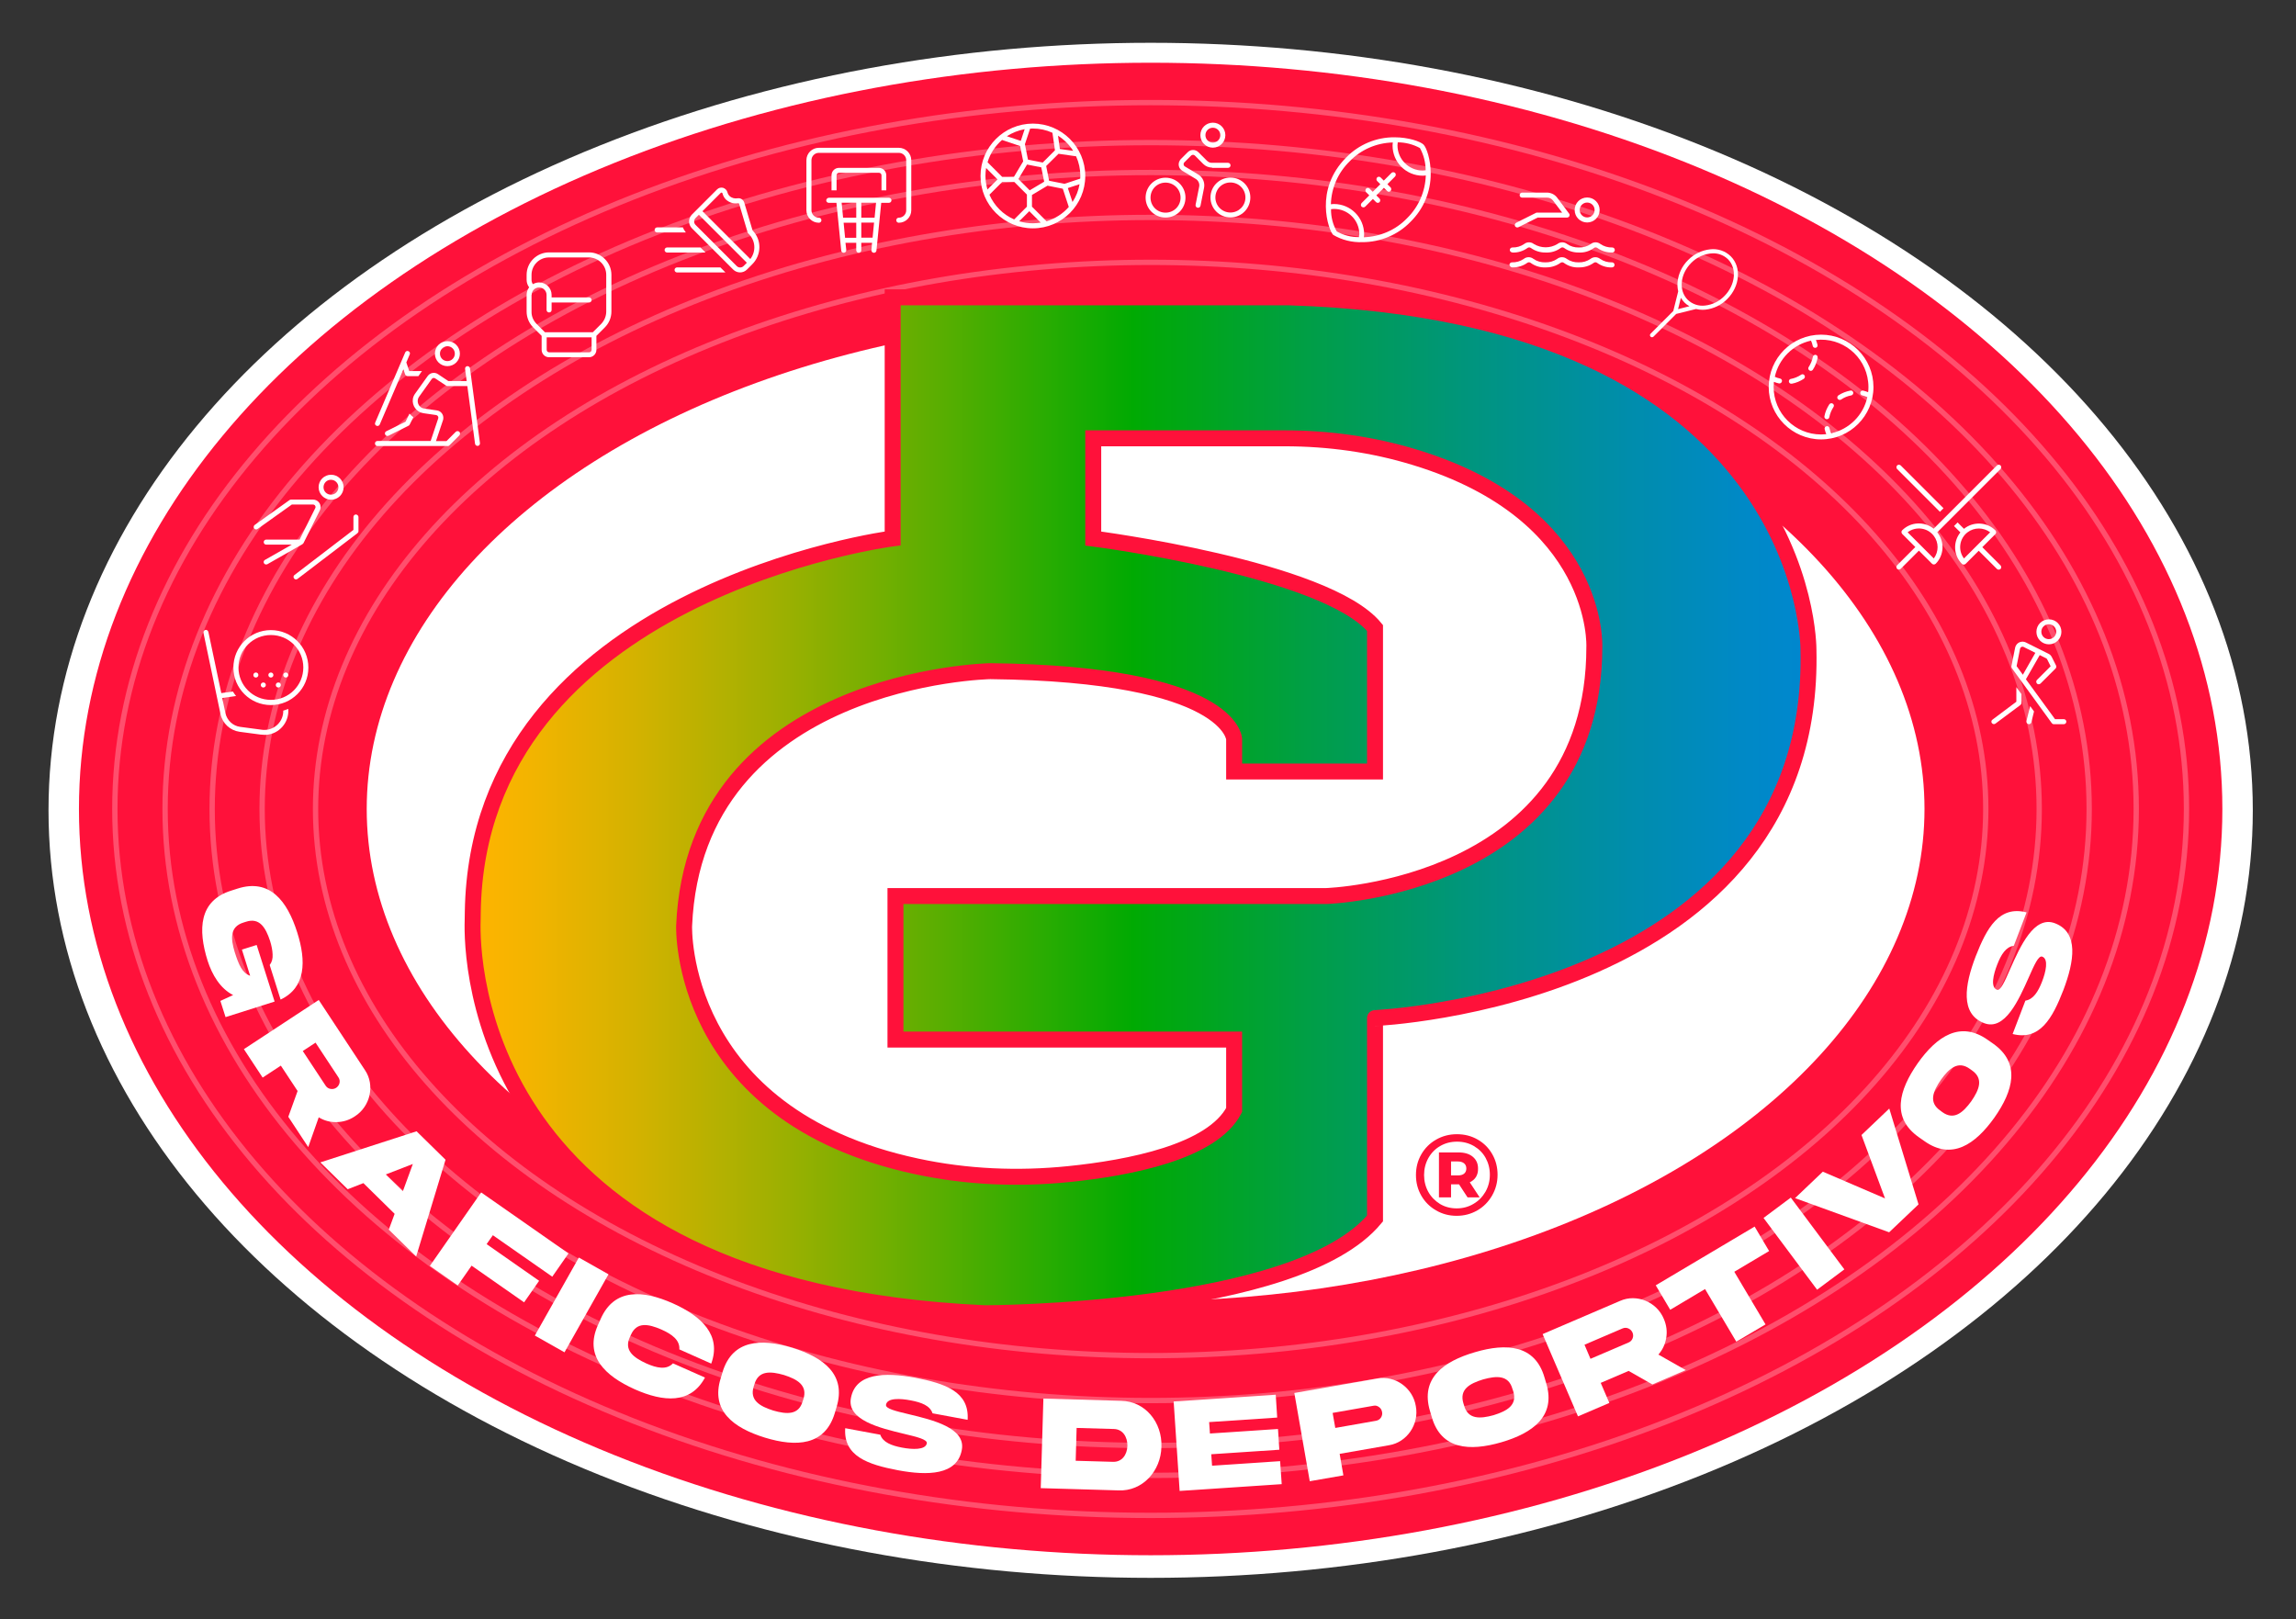 <?xml version="1.0" encoding="utf-8"?>
<!-- Generator: Adobe Illustrator 23.0.6, SVG Export Plug-In . SVG Version: 6.00 Build 0)  -->
<svg version="1.1" id="Layer_1" xmlns="http://www.w3.org/2000/svg" xmlns:xlink="http://www.w3.org/1999/xlink" x="0px" y="0px"
	 viewBox="0 0 1727.4 1218.4" style="enable-background:new 0 0 1727.4 1218.4;" xml:space="preserve">
<rect x="0" y="0" width="1727.4" height="1218.4" fill="#333333" stroke="none"/>
<style type="text/css">
	.st0{fill:#FFFFFF;}
	.st1{fill:#FF113A;}
	.st2{opacity:0.26;fill:none;stroke:#FFFFFF;stroke-width:4;stroke-miterlimit:10;}
	.st3{fill:url(#SVGID_1_);stroke:#FF113A;stroke-width:12;stroke-miterlimit:10;}
</style>
<g>
	<ellipse class="st0" cx="865.7" cy="609.7" rx="829.2" ry="577.5"/>
	<ellipse class="st1" cx="865.7" cy="608.7" rx="806.3" ry="561.5"/>
	<ellipse class="st1" cx="865.7" cy="608.7" rx="582.2" ry="370.2"/>
	<g>
		<ellipse class="st2" cx="865.7" cy="608.7" rx="668.5" ry="445.1"/>
		<ellipse class="st2" cx="865.7" cy="608.7" rx="706.1" ry="478.9"/>
		<ellipse class="st2" cx="865.7" cy="608.7" rx="741.5" ry="501.4"/>
		<ellipse class="st2" cx="865.7" cy="608.7" rx="779.3" ry="531.5"/>
		<ellipse class="st2" cx="865.7" cy="608.7" rx="628.3" ry="411.3"/>
	</g>
	<g>
		<g>
			<path class="st0" d="M193.1,711l13.5,42.6l-36.9,11.7l-3.9-12.2l9.6-4.4c-9.7-4.9-15.8-15.2-19.2-25.8
				c-7.4-23.6-6.5-45.2,17.8-52.8l4.7-1.5c24.3-7.8,37.4,9.3,44.9,32.9c6.9,21.7,6.5,41.6-12.5,50.6l-8.2-26c1.7-2.2,2.4-4.9,2.2-8
				c-0.1-3.1-0.8-6.5-1.9-10.1c-3.3-10-7.9-17.9-18.3-14.4l-1.6,0.5c-10.6,3.2-9.7,12.3-6.7,22.3c3.1,9.7,5.6,15.6,11.6,17.8
				l-6.2-19.7L193.1,711z"/>
			<path class="st0" d="M274.6,805.2c7.6,11.2,4.1,27.3-7.7,34.8c-4.2,2.8-8.8,4.2-13.7,4.3c-4.8,0.1-9.3-1.1-13.4-3.6l-7.9,22.4
				l-15-22.8l7-19.4l-12.6-19.1l-13.7,9l-14.1-21.4l56.3-37L274.6,805.2z M237.4,784.5l-9.6,6.3l17.2,26.1c0.9,1.3,2,2.1,3.6,2.4
				c1.6,0.3,3,0,4.3-0.8c2.7-1.8,3.5-5.3,1.7-7.9L237.4,784.5z"/>
			<path class="st0" d="M313.4,851.2l21.8,21.4l-22.1,72.8l-20.6-20.2l4.4-11.9l-23.5-23.1l-11.8,4.6L241,874.6L313.4,851.2z
				 M290.2,883.7l12.9,12.6l7.5-20.5L290.2,883.7z"/>
			<path class="st0" d="M362,897.2l65.7,45.9l-12.2,17.5l-44.7-31.2l-4.7,6.7l39.5,27.6l-11.3,16.2l-39.5-27.6l-10.4,14.9l-21-14.7
				L362,897.2z"/>
			<path class="st0" d="M457.8,958.8l-33.1,58.7l-22.3-12.6l33.1-58.7L457.8,958.8z"/>
			<path class="st0" d="M530.4,1036.5c-10.8,20.1-31.3,18.4-52.9,8.8c-22.5-10.1-38.1-25.1-27.6-48.4l2-4.5
				c10.3-23.3,31.9-21.7,54.4-11.7c21.6,9.7,36.6,23.9,28.8,45.3l-24-10.7c0.5-7-5.5-11.4-13.6-15c-9.6-4.1-18.5-6-22.9,4.2
				l-0.7,1.5c-4.6,10,2.7,15.4,12.2,19.8c8,3.6,15.4,5.1,20.2,0L530.4,1036.5z"/>
			<path class="st0" d="M629.4,1058.7l-1.4,4.7c-7.4,24.4-28.9,25.5-52.5,18.3c-23.7-7.3-40.9-20.3-33.3-44.6l1.4-4.7
				c7.4-24.4,28.9-25.5,52.6-18.3C619.8,1021.4,636.8,1034.4,629.4,1058.7z M604.4,1052.8c3.4-10.5-4.6-15-14.5-18.2
				c-10.1-2.9-19.2-3.6-22.3,6.9l-0.5,1.6c-3.4,10.5,4.6,15,14.6,18.2c10.1,2.9,19.2,3.6,22.2-7L604.4,1052.8z"/>
			<path class="st0" d="M683.8,1064.1c17.9,4.3,43,10.3,39.8,26.9c-3.5,18.9-25.5,19.5-48.2,15.2c-22.6-4.3-40.9-10.6-39.5-31.6
				l26.4,4.9c1.9,5.7,8.4,8.2,16.3,9.7c7.8,1.5,17.7,1.9,18.7-3.2c0.5-2.9-7.2-4.8-17.3-7.2c-17.9-4.3-43-10.3-39.8-26.9
				c3.5-18.9,25.5-19.5,48.3-15.3c22.6,4.4,40.9,10.5,39.5,31.7l-26.4-4.9c-1.9-5.8-8.4-8.2-16.3-9.7c-7.8-1.5-17.7-2.1-18.7,3.2
				C666,1059.9,673.8,1061.7,683.8,1064.1z"/>
			<path class="st0" d="M843.5,1054c18.1,0.3,31,16.2,30.3,34.6c-0.4,18.3-14.3,33.6-32.3,32.8l-58.5-1.7l2-67.4L843.5,1054z
				 M838.1,1075.2l-28.1-0.8l-0.7,24.7l28.1,0.8c6.7,0.2,10.6-5.3,10.8-12C848.3,1081.1,844.7,1075.4,838.1,1075.2z"/>
			<path class="st0" d="M883,1054.5l76.8-5.1l1.1,17.2l-51.2,3.4l0.6,8.6l51.2-3.4l1,15.6l-51.2,3.4l0.6,8.6l51.2-3.4l1.2,17.3
				l-76.8,5.1L883,1054.5z"/>
			<path class="st0" d="M1036.3,1037.2c13.3-2.5,26.7,7.1,28.9,20.8c2.6,13.7-6.7,27.2-20.1,29.4l-37.2,6.5l2.8,16.2l-25.3,4.4
				l-11.6-66.4L1036.3,1037.2z M1035.3,1069c1.5-0.3,2.7-1,3.6-2.3c0.9-1.3,1.2-2.8,0.9-4.3c-0.3-1.6-1-2.8-2.3-3.7
				c-1.3-1-2.7-1.3-4.1-1l-30.8,5.4l2,11.3L1035.3,1069z"/>
			<path class="st0" d="M1162,1036.4l1.4,4.7c7.2,24.4-10.2,37.2-33.9,44.1c-23.8,6.9-45.3,5.5-52.3-19l-1.4-4.7
				c-7.2-24.5,10.2-37.2,33.9-44.1C1133.5,1010.4,1154.9,1011.9,1162,1036.4z M1137.9,1045.1c-2.9-10.6-12-10-22.1-7.2
				c-10.1,3.1-18,7.5-14.8,18l0.5,1.6c2.9,10.6,12.1,10.1,22.2,7.3c10-3.1,18-7.5,14.8-18L1137.9,1045.1z"/>
			<path class="st0" d="M1218.9,978.8c12.4-5.5,27.6,0.7,32.9,13.6c2,4.7,2.6,9.4,1.8,14.2c-0.8,4.8-2.7,9-5.9,12.6l20.6,11.7
				l-25.1,10.8l-17.9-10.2l-21,9l6.5,15.1l-23.6,10.1l-26.6-61.9L1218.9,978.8z M1192.1,1011.8l4.5,10.6l28.7-12.3
				c1.4-0.6,2.4-1.6,3-3.1c0.6-1.5,0.5-3-0.1-4.4c-1.3-2.9-4.6-4.3-7.4-3.1L1192.1,1011.8z"/>
			<path class="st0" d="M1306.3,1009.5l-23.5-39.6l-26.2,15.6l-10.9-18.4l74.4-44.2l10.9,18.4l-26.2,15.6l23.5,39.6L1306.3,1009.5z"
				/>
			<path class="st0" d="M1347.3,901.1l40.3,54l-20.5,15.3l-40.3-54L1347.3,901.1z"/>
			<path class="st0" d="M1418.2,901.7l-17.7-47.7l20.9-19.9l22,72.1l-22.1,21l-70.8-25.7l20.9-19.9L1418.2,901.7z"/>
			<path class="st0" d="M1495.6,782.5l4,2.8c20.8,14.7,15.1,35.4,0.9,55.6c-14.4,20.2-32.1,32.4-52.8,17.6l-4-2.8
				c-20.9-14.7-15.1-35.4-0.9-55.7C1457.1,779.8,1474.8,767.7,1495.6,782.5z M1482.1,804.3c-8.9-6.5-15.7-0.4-21.8,8.1
				c-6,8.7-9.5,17.1-0.4,23.3l1.3,1c8.9,6.5,15.7,0.4,21.9-8.1c5.9-8.6,9.5-17,0.4-23.3L1482.1,804.3z"/>
			<path class="st0" d="M1512.4,729c7.5-16.8,17.9-40.4,33.7-34.3c18,6.9,14.5,28.6,6.3,50.2c-8.3,21.5-17.8,38.3-38.2,33.1
				l9.6-25.1c5.9-0.9,9.6-6.7,12.5-14.2c2.9-7.4,5.1-17.1,0.2-18.9c-2.8-1.1-6,6.2-10.2,15.7c-7.5,16.8-17.9,40.4-33.6,34.3
				c-18-6.9-14.6-28.6-6.3-50.2c8.4-21.5,17.7-38.4,38.3-33.1l-9.6,25.1c-6,0.8-9.6,6.7-12.5,14.2c-2.9,7.4-5.2,17-0.2,18.9
				C1505,745.8,1508.3,738.5,1512.4,729z"/>
		</g>
	</g>
	<ellipse class="st0" cx="861.9" cy="608.7" rx="586" ry="370.2"/>
	<linearGradient id="SVGID_1_" gradientUnits="userSpaceOnUse" x1="355.5" y1="605.942" x2="1360.663" y2="605.942">
		<stop  offset="0" style="stop-color:#FFB400"/>
		<stop  offset="4.321380e-02" style="stop-color:#F3B400"/>
		<stop  offset="0.121" style="stop-color:#D4B200"/>
		<stop  offset="0.224" style="stop-color:#A1B001"/>
		<stop  offset="0.349" style="stop-color:#5AAE01"/>
		<stop  offset="0.492" style="stop-color:#02AA02"/>
		<stop  offset="0.494" style="stop-color:#00AA02"/>
		<stop  offset="0.633" style="stop-color:#009E4A"/>
		<stop  offset="0.759" style="stop-color:#009483"/>
		<stop  offset="0.866" style="stop-color:#008DAC"/>
		<stop  offset="0.95" style="stop-color:#0089C6"/>
		<stop  offset="1" style="stop-color:#0087CF"/>
	</linearGradient>
	<path class="st3" d="M1360.6,488.7c0,0,2-252.8-391.4-265H671.6v181.4c0,0-312.2,40.3-315.9,281.1c0,2.2-0.1,4.4-0.1,6.6
		c-0.9,26.9,1.5,277.9,385.4,295.3c0,0,234.4,0,293.5-71.3V766C1034.4,766,1366.7,751.7,1360.6,488.7z M1199.5,486.7
		c0,181.4-201.8,187.5-201.8,187.5H673.7v108h254.8v53c-16.4,31.6-79.1,43.6-124.4,48.2c-38.2,3.9-76.9,2.3-114.5-5.8
		c-179.9-38.5-174.9-181-174.9-181C522.8,509.1,745,505,745,505c181.4,2,183.5,51,183.5,51v24.5h106v-108
		c-36.7-44.8-212-67.3-212-67.3v-75.4h143.8c33.4,0,66.6,4.6,98.5,14.4C1204.2,386.8,1199.5,486.7,1199.5,486.7z"/>
	<path class="st0" d="M269.7,389.1v10.6c0,0.6-0.3,1.1-0.8,1.5l-45.1,34.4c-0.8,0.6-2,0.5-2.6-0.4c-0.6-0.8-0.5-2,0.4-2.6l44.3-33.9
		v-9.7c0-1,0.8-1.9,1.9-1.9C268.9,387.2,269.7,388.1,269.7,389.1z M239.7,366.6c0-5.2,4.2-9.4,9.4-9.4c5.2,0,9.4,4.2,9.4,9.4
		c0,5.2-4.2,9.4-9.4,9.4C243.9,376,239.7,371.7,239.7,366.6z M243.4,366.6c0,3.1,2.5,5.6,5.6,5.6c3.1,0,5.6-2.5,5.6-5.6
		s-2.5-5.6-5.6-5.6C245.9,360.9,243.4,363.5,243.4,366.6z M198.6,423.8c0.5,0.9,1.7,1.2,2.6,0.7c0,0,0,0,0,0l26.3-15
		c0,0,0.1-0.1,0.1-0.1c0.2-0.2,0.4-0.4,0.6-0.6c0,0,0.1,0,0.1-0.1l12.3-24.6c1.4-2.8,0.3-6.2-2.5-7.6c-0.8-0.4-1.6-0.6-2.5-0.6H219
		c-0.4,0-0.8,0.1-1.1,0.3l-26.3,18.8c-0.8,0.6-1,1.8-0.4,2.6c0.6,0.8,1.8,1,2.6,0.4l25.8-18.4h15.9c1,0,1.9,0.8,1.9,1.9
		c0,0.3-0.1,0.6-0.2,0.8L225.4,406h-25.1c-1,0-1.9,0.8-1.9,1.9c0,1,0.8,1.9,1.9,1.9h19.2l-20.2,11.5
		C198.4,421.8,198.1,422.9,198.6,423.8C198.6,423.8,198.6,423.8,198.6,423.8z"/>
	<path class="st0" d="M336.6,275.5c5.2,0,9.4-4.2,9.4-9.4s-4.2-9.4-9.4-9.4c-5.2,0-9.4,4.2-9.4,9.4S331.4,275.5,336.6,275.5z
		 M336.6,260.5c3.1,0,5.6,2.5,5.6,5.6s-2.5,5.6-5.6,5.6s-5.6-2.5-5.6-5.6S333.5,260.5,336.6,260.5z M284,331.8h40l5.7-17
		c0.3-1-0.2-2-1.2-2.4c-0.1,0-0.2-0.1-0.3-0.1l-9.6-1.4c-5.1-0.7-8.7-5.5-8-10.6c0.2-1.5,0.8-2.9,1.7-4.1l9.5-13.3
		c1.8-2.5,5.2-3.1,7.7-1.4l7.8,5.2h13.8l-1.2-9.1c-0.1-1,0.6-2,1.6-2.1c1-0.1,2,0.6,2.1,1.6l7.5,56.3c0.1,1-0.6,2-1.6,2.1
		c0,0,0,0,0,0c-0.1,0-0.2,0-0.2,0c-0.9,0-1.8-0.7-1.9-1.6l-5.8-43.4h-14.9c-0.4,0-0.7-0.1-1-0.3l-8.3-5.5c-0.8-0.6-2-0.4-2.6,0.5
		l-9.5,13.3c-1.8,2.5-1.2,6.1,1.3,7.9c0.7,0.5,1.6,0.9,2.5,1l9.6,1.4c3.1,0.4,5.2,3.3,4.8,6.3c0,0.4-0.1,0.7-0.2,1l-5.3,15.8h7.9
		l7-7c0.7-0.7,1.9-0.7,2.7,0c0.7,0.7,0.7,1.9,0,2.7l-7.5,7.5c-0.4,0.4-0.8,0.6-1.4,0.5H284c-1,0-1.9-0.8-1.9-1.9
		S282.9,331.8,284,331.8z M282.3,317.9l22.5-52.6c0.4-1,1.4-1.5,2.4-1.1c1,0.4,1.5,1.4,1.1,2.4c0,0.1,0,0.1-0.1,0.2l-2.5,5.9
		l2.2,6.5h9.6c-0.1,0.2-0.3,0.3-0.4,0.5l-2.3,3.3h-8.2c-0.8,0-1.5-0.5-1.8-1.3l-1.3-3.8l-17.8,41.5c-0.3,0.7-1,1.1-1.7,1.1
		c-0.3,0-0.5,0-0.8-0.2C282.3,320,281.8,318.9,282.3,317.9C282.3,317.9,282.3,317.9,282.3,317.9z M289.8,327
		c-0.5-0.9-0.1-2.1,0.8-2.5l14.5-7.2l3-6.1c0.8,1,1.8,1.9,2.9,2.7l-2.8,5.6c-0.2,0.4-0.5,0.7-0.8,0.8l-15,7.5
		C291.4,328.3,290.3,328,289.8,327L289.8,327z"/>
	<path class="st0" d="M396.2,234.4c0,4.5,1.8,8.8,5,12l6.3,6.3v10.5c0,3.1,2.5,5.6,5.6,5.6h30c3.1,0,5.6-2.5,5.6-5.6v-10.5l6.3-6.3
		c3.2-3.2,5-7.5,5-12v-27.6c0-9.3-7.6-16.9-16.9-16.9h-30c-9.3,0-16.9,7.6-16.9,16.9v3.8c0,2,0.7,4,1.9,5.6
		c-1.2,1.6-1.9,3.6-1.9,5.6V234.4z M445.1,263.2c0,1-0.8,1.9-1.9,1.9h-30c-1,0-1.9-0.8-1.9-1.9v-9.4h33.8V263.2z M400,221.9
		c0-3.1,2.5-5.6,5.6-5.6s5.6,2.5,5.6,5.6v11.3c0,1,0.8,1.9,1.9,1.9s1.9-0.8,1.9-1.9v-5.6h28.2c1,0,1.9-0.8,1.9-1.9
		c0-1-0.8-1.9-1.9-1.9H415v-1.9c0-5.2-4.2-9.4-9.4-9.4c-1.6,0-3.2,0.5-4.7,1.3c-0.6-0.9-1-2-1-3.2v-3.8c0-7.3,5.9-13.1,13.1-13.1h30
		c7.3,0,13.1,5.9,13.1,13.1v27.6c0,3.5-1.4,6.8-3.8,9.3l-6.3,6.3h-36l-6.3-6.3c-2.5-2.5-3.9-5.8-3.8-9.3V221.9z"/>
	<path class="st0" d="M685.6,120.6v37.6c0,5.2-4.2,9.4-9.4,9.4c-1,0-1.9-0.8-1.9-1.9c0-1,0.8-1.9,1.9-1.9c3.1,0,5.6-2.5,5.6-5.6
		v-37.6c0-3.1-2.5-5.6-5.6-5.6h-60.1c-3.1,0-5.6,2.5-5.6,5.6v37.6c0,3.1,2.5,5.6,5.6,5.6c1,0,1.9,0.8,1.9,1.9c0,1-0.8,1.9-1.9,1.9
		c-5.2,0-9.4-4.2-9.4-9.4v-37.6c0-5.2,4.2-9.4,9.4-9.4h60.1C681.4,111.2,685.6,115.4,685.6,120.6z M623.7,148.8h45.1
		c1,0,1.9,0.8,1.9,1.9c0,1-0.8,1.9-1.9,1.9h-5.8l-3.6,35.9c-0.1,1-0.9,1.7-1.9,1.7c-0.1,0-0.1,0-0.2,0c-1-0.1-1.8-1-1.7-2.1l0.5-5.4
		h-8.1v5.6c0,1-0.8,1.9-1.9,1.9c-1,0-1.9-0.8-1.9-1.9v-5.6h-8.1l0.6,5.4c0.1,1-0.6,1.9-1.7,2.1c-0.1,0-0.1,0-0.2,0
		c-1,0-1.8-0.7-1.9-1.7l-3.6-35.9h-5.8c-1,0-1.9-0.8-1.9-1.9C621.8,149.6,622.6,148.8,623.7,148.8z M648.1,163.8h9.9l1.1-11.3h-11.1
		V163.8z M648.1,178.8h8.4l1.1-11.3h-9.6V178.8z M644.3,167.6h-9.6l1.1,11.3h8.4V167.6z M633.2,152.5l1.1,11.3h9.9v-11.3H633.2z
		 M666.8,143.2v-11.3c0-3.1-2.5-5.6-5.6-5.6h-30c-3.1,0-5.6,2.5-5.6,5.6v11.3h3.8v-11.3c0-1,0.8-1.9,1.9-1.9h30c1,0,1.9,0.8,1.9,1.9
		v11.3H666.8z"/>
	<path class="st0" d="M777.1,171.8c21.8,0,39.4-17.7,39.4-39.4s-17.7-39.4-39.4-39.4s-39.4,17.7-39.4,39.4
		C737.7,154.1,755.4,171.8,777.1,171.8z M777.1,168c-3.5,0-6.9-0.5-10.3-1.5l7.6-7.6l8.6,8.6C781.1,167.8,779.1,168,777.1,168z
		 M766.2,134.7l6.5-10.9l10.7,2.1l2.2,10.8l-10.9,6.5L766.2,134.7z M787.4,166.5l-11-11v-8.8l11.7-7l11.5,2.3l4.5,13.7
		C799.7,160.8,793.9,164.5,787.4,166.5z M806.9,152l-3.5-10.5l8.8-2.9C811.4,143.3,809.6,147.9,806.9,152L806.9,152z M812.8,132.3
		c0,0.7-0.1,1.4-0.1,2.1l-11.8,3.9l-11.6-2.3l-2.2-11.1l9.3-9.2l13.2,1.9C811.7,122.2,812.8,127.3,812.8,132.3z M807.4,113.5
		l-10-1.4l-1.4-10C800.6,105,804.5,108.9,807.4,113.5z M775,96.8c0.7,0,1.4-0.1,2.1-0.1c5.1,0,10.1,1.1,14.7,3.2l1.9,13.2l-9.2,9.2
		l-11.1-2.2l-2.3-11.6L775,96.8z M770.9,97.2l-2.9,8.8l-10.5-3.5C761.6,99.9,766.1,98.1,770.9,97.2L770.9,97.2z M753.9,105.3
		l13.6,4.6l2.3,11.5l-7,11.7H754l-11-11C744.9,115.6,748.7,109.8,753.9,105.3z M741.4,132.3c0-2,0.2-4,0.5-5.9l8.6,8.6l-7.6,7.6
		C742,139.3,741.4,135.8,741.4,132.3z M754,136.9h9.1l9.5,9.5v9.1l-9.6,9.6c-8.3-3.6-15-10.3-18.6-18.6L754,136.9z"/>
	<path class="st0" d="M876.9,163.7c8.3,0,15-6.7,15-15s-6.7-15-15-15c-8.3,0-15,6.7-15,15S868.6,163.7,876.9,163.7z M876.9,137.4
		c6.2,0,11.3,5,11.3,11.3s-5,11.3-11.3,11.3s-11.3-5-11.3-11.3S870.6,137.4,876.9,137.4z M925.7,133.6c-8.3,0-15,6.7-15,15
		s6.7,15,15,15s15-6.7,15-15S934,133.6,925.7,133.6z M925.7,159.9c-6.2,0-11.3-5-11.3-11.3s5-11.3,11.3-11.3s11.3,5,11.3,11.3
		S931.9,159.9,925.7,159.9z M921.9,101.7c0-5.2-4.2-9.4-9.4-9.4c-5.2,0-9.4,4.2-9.4,9.4c0,5.2,4.2,9.4,9.4,9.4
		C917.7,111.1,921.9,106.9,921.9,101.7z M906.9,101.7c0-3.1,2.5-5.6,5.6-5.6s5.6,2.5,5.6,5.6c0,3.1-2.5,5.6-5.6,5.6
		S906.9,104.8,906.9,101.7z M911.9,126.1c-2.5,0-4.9-1-6.6-2.7l-6.4-6.4c-0.7-0.7-1.9-0.7-2.7,0c0,0,0,0,0,0l-5.2,5.2
		c-0.7,0.7-0.7,1.9,0,2.7c0.1,0.1,0.2,0.2,0.4,0.3l10.1,6.1c3.4,2,5.1,6,4.4,9.9l-2.7,13.6c-0.2,0.9-0.9,1.5-1.8,1.5
		c-0.1,0-0.3,0-0.4,0c-1-0.2-1.7-1.2-1.5-2.2l2.7-13.6c0.5-2.3-0.6-4.7-2.6-5.9l-10.1-6.1c-2.7-1.6-3.5-5.1-1.9-7.7
		c0.2-0.4,0.5-0.8,0.8-1.1l5.2-5.2c2.2-2.2,5.8-2.2,8,0c0,0,0,0,0,0l6.4,6.4c1.1,1.1,2.5,1.7,4,1.6h11.9c1,0,1.9,0.8,1.9,1.9
		c0,1-0.8,1.9-1.9,1.9H911.9z"/>
	<path class="st0" d="M1049.2,103.3c-13.7-0.1-26.9,5.4-36.4,15.2c-24.2,24.2-13.3,54.7-9.8,58.2c6.6,3.9,14.3,5.8,22,5.5
		c13.6,0,26.7-5.5,36.2-15.3c9.8-9.6,15.3-22.7,15.2-36.4c0-10.6-3.2-19.5-5.4-21.7C1068.7,106.5,1059.8,103.3,1049.2,103.3z
		 M1022.4,178.4c-5.9,0.1-11.6-1.4-16.7-4.3c-2.9-5.1-4.4-10.9-4.3-16.7c0.8-0.1,1.5-0.2,2.3-0.2c10.5,0,19,8.5,19,19
		C1022.5,176.9,1022.5,177.6,1022.4,178.4z M1058.5,164.3c-8.5,8.8-20.2,13.8-32.4,14.2c0.1-0.8,0.2-1.5,0.2-2.3
		c0-12.6-10.2-22.7-22.7-22.7c-0.8,0-1.5,0.1-2.3,0.2c0.3-12.2,5.4-23.9,14.2-32.4c8.5-8.8,20.2-13.8,32.4-14.1
		c-0.1,0.8-0.2,1.5-0.2,2.3c0,12.6,10.2,22.7,22.7,22.7c0.8,0,1.5-0.1,2.3-0.2C1072.3,144.1,1067.3,155.7,1058.5,164.3L1058.5,164.3
		z M1070.4,128.3c-10.5,0-19-8.5-19-19c0-0.7,0.1-1.5,0.2-2.2c5.8,0,11.6,1.5,16.7,4.3c2.8,5.1,4.3,10.9,4.3,16.7
		C1071.8,128.2,1071.1,128.3,1070.4,128.3L1070.4,128.3z M1049.6,130.1c0.7,0.7,0.7,1.9,0,2.7c0,0,0,0,0,0l-5.8,5.8l2.4,2.4
		c0.7,0.7,0.7,1.9,0,2.7c-0.4,0.4-0.8,0.6-1.3,0.6c-0.5,0-1-0.2-1.3-0.6l-2.4-2.4l-5.7,5.7l2.4,2.4c0.7,0.7,0.7,1.9,0,2.7
		c-0.7,0.7-1.9,0.7-2.6,0l-2.4-2.4l-5.8,5.8c-0.7,0.7-1.9,0.7-2.7,0c-0.7-0.7-0.7-1.9,0-2.7l5.8-5.8l-2.4-2.4
		c-0.7-0.7-0.7-1.9,0-2.7c0.7-0.7,1.9-0.7,2.6,0l2.4,2.4l5.7-5.7l-2.4-2.4c-0.7-0.7-0.7-1.9,0-2.7c0.7-0.7,1.9-0.7,2.6,0l2.4,2.4
		l5.8-5.8C1047.6,129.4,1048.8,129.4,1049.6,130.1C1049.6,130.1,1049.6,130.1,1049.6,130.1L1049.6,130.1z"/>
	<path class="st0" d="M1135.9,188.1c0-1,0.8-1.9,1.9-1.9c3.2,0.1,6.3-0.8,8.9-2.6c2.1-1.7,5.2-1.7,7.3,0c5.5,3.3,12.3,3.3,17.7,0
		c2.1-1.7,5.2-1.7,7.3,0c2.6,1.8,5.7,2.7,8.9,2.6c3.2,0.1,6.3-0.8,8.9-2.6c2.1-1.7,5.2-1.7,7.3,0c2.6,1.8,5.7,2.7,8.9,2.6
		c1,0,1.9,0.8,1.9,1.9c0,1-0.8,1.9-1.9,1.9c-4,0.1-8-1.1-11.2-3.4c-0.8-0.6-1.9-0.6-2.6,0c-3.3,2.4-7.2,3.6-11.2,3.4
		c-4,0.1-8-1.1-11.2-3.4c-0.8-0.6-1.9-0.6-2.6,0c-3.3,2.4-7.2,3.6-11.2,3.4c-4,0.1-8-1.1-11.2-3.4c-0.8-0.6-1.9-0.6-2.6,0
		c-3.2,2.3-7.2,3.6-11.2,3.4C1136.8,189.9,1135.9,189.1,1135.9,188.1z M1137.8,201.2c4,0.1,8-1.1,11.2-3.4c0.8-0.6,1.9-0.6,2.6,0
		c3.3,2.4,7.2,3.6,11.2,3.4c4,0.1,8-1.1,11.2-3.4c0.8-0.6,1.9-0.6,2.6,0c3.3,2.4,7.2,3.6,11.2,3.4c4,0.1,8-1.1,11.2-3.4
		c0.8-0.6,1.9-0.6,2.6,0c3.2,2.3,7.2,3.6,11.2,3.4c1,0,1.9-0.8,1.9-1.9c0-1-0.8-1.9-1.9-1.9c-3.2,0.1-6.3-0.8-8.9-2.6
		c-2.1-1.7-5.2-1.7-7.3,0c-2.6,1.8-5.7,2.7-8.9,2.6c-3.2,0.1-6.3-0.8-8.9-2.6c-2.1-1.7-5.2-1.7-7.3,0c-2.6,1.8-5.7,2.7-8.9,2.6
		c-3.2,0.1-6.3-0.8-8.9-2.6c-2.1-1.7-5.2-1.7-7.3,0c-2.6,1.8-5.7,2.7-8.9,2.6c-1,0-1.9,0.8-1.9,1.9
		C1135.9,200.4,1136.8,201.2,1137.8,201.2z M1194.1,148.6c5.2,0,9.4,4.2,9.4,9.4c0,5.2-4.2,9.4-9.4,9.4c-5.2,0-9.4-4.2-9.4-9.4
		C1184.7,152.8,1188.9,148.6,1194.1,148.6z M1194.1,152.4c-3.1,0-5.6,2.5-5.6,5.6s2.5,5.6,5.6,5.6s5.6-2.5,5.6-5.6
		S1197.2,152.4,1194.1,152.4z M1155.7,160.1l-15,7.5c-0.9,0.5-1.3,1.6-0.9,2.5c0.5,0.9,1.6,1.3,2.5,0.9c0,0,0,0,0,0l14.6-7.3h22.1
		c1,0,1.9-0.8,1.9-1.9c0-0.4-0.1-0.8-0.4-1.1l-9-12c-1.8-2.4-4.6-3.7-7.5-3.8h-18.8c-1,0-1.9,0.8-1.9,1.9s0.8,1.9,1.9,1.9h18.8
		c1.8,0,3.4,0.8,4.5,2.3l6.8,9h-18.8C1156.3,159.9,1156,160,1155.7,160.1z"/>
	<path class="st0" d="M203.8,474.1c-15.6,0-28.2,12.6-28.2,28.2s12.6,28.2,28.2,28.2s28.2-12.6,28.2-28.2
		C232,486.7,219.4,474.1,203.8,474.1z M203.8,526.6c-13.5,0-24.4-10.9-24.4-24.4s10.9-24.4,24.4-24.4c13.5,0,24.4,10.9,24.4,24.4
		C228.2,515.7,217.3,526.6,203.8,526.6z M194.4,507.9c0,1-0.8,1.9-1.9,1.9s-1.9-0.8-1.9-1.9c0-1,0.8-1.9,1.9-1.9
		S194.4,506.8,194.4,507.9z M205.7,507.9c0,1-0.8,1.9-1.9,1.9c-1,0-1.9-0.8-1.9-1.9c0-1,0.8-1.9,1.9-1.9
		C204.8,506,205.7,506.8,205.7,507.9z M216.9,507.9c0,1-0.8,1.9-1.9,1.9c-1,0-1.9-0.8-1.9-1.9c0-1,0.8-1.9,1.9-1.9
		C216.1,506,216.9,506.8,216.9,507.9z M200,515.4c0,1-0.8,1.9-1.9,1.9c-1,0-1.9-0.8-1.9-1.9c0-1,0.8-1.9,1.9-1.9
		C199.2,513.5,200,514.3,200,515.4z M211.3,515.4c0,1-0.8,1.9-1.9,1.9s-1.9-0.8-1.9-1.9c0-1,0.8-1.9,1.9-1.9
		S211.3,514.3,211.3,515.4z M156.8,475.6l9.7,45.9l8.7-1.2c0.7,1.2,1.6,2.3,2.4,3.4l-10.4,1.5l2.4,11.4c1.2,5.4,5.6,9.6,11.1,10.3
		l15.8,2.1c7.7,1.3,15-3.8,16.4-11.5c0.2-0.9,0.2-1.8,0.2-2.8c1.3-0.4,2.5-0.8,3.7-1.3c0,0.1,0.1,0.3,0.1,0.4
		c0.6,9.9-6.9,18.5-16.8,19.1c-0.4,0-0.8,0-1.1,0c-1,0-2-0.1-3-0.2l-15.8-2.1c-7.1-1-12.8-6.3-14.3-13.3l-12.8-61
		c-0.3-1,0.3-2,1.3-2.3c1-0.3,2,0.3,2.3,1.3C156.8,475.4,156.8,475.5,156.8,475.6z"/>
	<path class="st0" d="M1370.1,251.8c-21.8,0-39.4,17.7-39.4,39.4s17.7,39.4,39.4,39.4s39.4-17.7,39.4-39.4
		C1409.5,269.5,1391.8,251.8,1370.1,251.8z M1405.5,295.1c-1.2-0.5-2.5-0.9-3.7-1.2c-1-0.2-2,0.4-2.2,1.4c-0.2,1,0.4,2,1.4,2.2
		c1.3,0.3,2.6,0.7,3.9,1.3c-3,13.6-13.6,24.2-27.2,27.2c-0.6-1.3-1-2.6-1.3-3.9c-0.2-1-1.2-1.7-2.2-1.4c-1,0.2-1.7,1.2-1.4,2.2
		c0.3,1.3,0.7,2.6,1.2,3.8c-1.3,0.1-2.6,0.2-3.9,0.2c-19.7,0-35.7-16-35.7-35.7c0-1.3,0.1-2.6,0.2-3.9c1.2,0.5,2.5,0.9,3.8,1.2
		c0.1,0,0.2,0,0.4,0c1,0,1.9-0.9,1.9-1.9c0-0.9-0.6-1.6-1.5-1.8c-1.4-0.3-2.7-0.7-3.9-1.3c3-13.6,13.6-24.2,27.2-27.2
		c0.6,1.2,1,2.5,1.3,3.9c0.2,0.9,0.9,1.5,1.8,1.5c0.1,0,0.3,0,0.4,0c1-0.2,1.7-1.2,1.4-2.2c0,0,0,0,0,0c-0.3-1.3-0.7-2.5-1.2-3.7
		c19.5-2.2,37.2,11.9,39.3,31.5C1405.8,289.8,1405.8,292.5,1405.5,295.1L1405.5,295.1z M1378.9,303.7c0.9,0.6,1.1,1.7,0.5,2.6
		c-1.5,2.3-2.6,4.9-3.1,7.6c-0.2,0.9-0.9,1.5-1.8,1.5c-0.1,0-0.2,0-0.4,0c-1-0.2-1.7-1.2-1.5-2.2c0,0,0,0,0,0c0.6-3.2,1.9-6.2,3.7-9
		C1376.9,303.4,1378,303.1,1378.9,303.7C1378.9,303.7,1378.9,303.7,1378.9,303.7L1378.9,303.7z M1394.3,295.3c0.2,1-0.5,2-1.5,2.2
		c-2.7,0.5-5.3,1.5-7.6,3.1c-0.9,0.6-2,0.3-2.6-0.5c0,0,0,0,0,0c-0.6-0.9-0.3-2,0.5-2.6c2.7-1.8,5.8-3,9-3.6
		C1393.1,293.6,1394.1,294.3,1394.3,295.3C1394.3,295.3,1394.3,295.3,1394.3,295.3L1394.3,295.3z M1367.5,269.2
		c-0.6,3.2-1.8,6.3-3.6,9c-0.6,0.9-1.7,1.1-2.6,0.5s-1.1-1.7-0.5-2.6c1.5-2.3,2.6-4.9,3.1-7.6c0.2-1,1.2-1.7,2.2-1.5
		C1367,267.2,1367.7,268.1,1367.5,269.2C1367.5,269.2,1367.5,269.2,1367.5,269.2z M1357.6,282.4c0.6,0.9,0.3,2-0.5,2.6
		c-2.7,1.8-5.8,3.1-9,3.7c-1,0.2-2-0.4-2.2-1.4c-0.2-1,0.4-2,1.4-2.2c0,0,0.1,0,0.1,0c2.7-0.5,5.3-1.6,7.6-3.1
		C1355.8,281.3,1357,281.5,1357.6,282.4C1357.6,282.4,1357.6,282.4,1357.6,282.4z"/>
	<g>
		<path class="st1" d="M1111.7,857.4c4.7,2.7,8.3,6.3,11,11c2.7,4.7,4,9.9,4,15.5c0,5.7-1.4,10.9-4.1,15.6
			c-2.7,4.7-6.4,8.5-11.1,11.2c-4.7,2.7-9.9,4.1-15.6,4.1c-5.7,0-10.9-1.4-15.5-4.1c-4.7-2.7-8.4-6.4-11.1-11.1s-4-9.9-4-15.5
			c0-5.6,1.3-10.8,4-15.5c2.7-4.7,6.4-8.4,11.1-11.1c4.7-2.7,9.9-4.1,15.7-4.1C1101.8,853.4,1107,854.7,1111.7,857.4z M1108.6,905.8
			c3.8-2.2,6.8-5.3,9-9.1c2.2-3.9,3.3-8.1,3.3-12.8c0-4.7-1.1-8.9-3.2-12.7c-2.1-3.8-5.1-6.7-8.8-8.9c-3.8-2.2-8-3.3-12.7-3.3
			s-8.9,1.1-12.7,3.3c-3.8,2.2-6.7,5.2-8.9,9.1c-2.1,3.8-3.2,8.1-3.2,12.7c0,4.6,1.1,8.9,3.2,12.7c2.1,3.8,5.1,6.8,8.8,9.1
			c3.7,2.2,7.9,3.3,12.6,3.3C1100.5,909.2,1104.8,908.1,1108.6,905.8z M1110.5,885.5c-1.1,1.8-2.7,3.1-4.7,4.1l7.4,11.3h-9.1
			l-6.4-9.8h-0.3h-5.7v9.8h-9.1v-33.8h14.7c4.6,0,8.2,1.1,10.8,3.3c2.6,2.2,3.9,5.1,3.9,8.7C1112.1,881.7,1111.5,883.8,1110.5,885.5
			z M1096.8,884.4c2,0,3.6-0.4,4.7-1.3c1.1-0.9,1.7-2.2,1.7-3.9c0-1.7-0.6-3-1.7-3.9c-1.1-0.9-2.7-1.4-4.7-1.4h-5.1v10.5H1096.8z"/>
	</g>
	<path class="st0" d="M1502.4,350.2l-47.6,47.6c-7.1-5.7-17.3-5.2-23.7,1.2c-0.7,0.7-0.7,1.9,0,2.7c0,0,0,0,0,0l9.9,9.9l-13.7,13.7
		c-0.7,0.7-0.7,1.9,0,2.7c0.7,0.7,1.9,0.7,2.7,0l13.7-13.7l9.9,9.9c0.7,0.7,1.9,0.7,2.7,0c0,0,0,0,0,0c6.4-6.4,6.9-16.7,1.2-23.7
		l47.6-47.6c0.7-0.7,0.7-1.9,0-2.7C1504.4,349.5,1503.2,349.5,1502.4,350.2z M1454.9,420.2l-19.7-19.7c6.2-4.7,15-3.5,19.7,2.7
		C1458.7,408.2,1458.7,415.1,1454.9,420.2z M1491.4,411.7l9.9-9.9c0.7-0.7,0.7-1.9,0-2.7c0,0,0,0,0,0c-6.4-6.4-16.7-6.9-23.7-1.2
		l-4.8-4.8l-2.7,2.7l4.8,4.8c-5.7,7.1-5.2,17.3,1.2,23.7c0.7,0.7,1.9,0.7,2.7,0c0,0,0,0,0,0l9.9-9.9l13.7,13.7
		c0.7,0.7,1.9,0.7,2.7,0c0.7-0.7,0.7-1.9,0-2.7L1491.4,411.7z M1477.6,420.2c-4.7-6.2-3.5-15,2.7-19.7c5-3.8,12-3.8,17,0
		L1477.6,420.2z M1430,350.2l32.2,32.2l-2.7,2.7l-32.2-32.2c-0.7-0.7-0.7-1.9,0-2.7C1428.1,349.5,1429.2,349.5,1430,350.2
		L1430,350.2z"/>
	<path class="st0" d="M1532.1,475.4c0,5.2,4.2,9.4,9.4,9.4c5.2,0,9.4-4.2,9.4-9.4c0-5.2-4.2-9.4-9.4-9.4
		C1536.3,466,1532.1,470.2,1532.1,475.4z M1541.4,469.7c3.1,0,5.6,2.5,5.6,5.6s-2.5,5.6-5.6,5.6s-5.6-2.5-5.6-5.6
		S1538.3,469.7,1541.4,469.7z M1545.2,544.9h7.5c1,0,1.9-0.8,1.9-1.9c0-1-0.8-1.9-1.9-1.9h-6.6l-21.9-30l10.4-18.2l4.8,2.4
		c0.4,0.2,0.7,0.5,0.8,0.8l2.6,5.2l-10.3,10.3c-0.7,0.7-0.7,1.9,0,2.7s1.9,0.7,2.7,0l11.3-11.3c0.6-0.6,0.7-1.4,0.4-2.2l-3.2-6.4
		c-0.6-1.1-1.4-2-2.5-2.5l-17-8.5c-2.8-1.4-6.2-0.3-7.6,2.5c-0.2,0.4-0.4,0.9-0.5,1.4l-2.8,13.9c-0.1,0.5,0,1,0.3,1.5l30,41.3
		C1544,544.6,1544.6,544.9,1545.2,544.9z M1517.2,501.2l2.6-13.1c0.2-1,1.2-1.7,2.2-1.5c0.2,0,0.3,0.1,0.5,0.2l8.8,4.4l-9.4,16.5
		L1517.2,501.2z M1524.6,542.5l2.8-11.2l2.9,4l-2,8.2c-0.2,0.8-1,1.4-1.8,1.4c-0.2,0-0.3,0-0.5-0.1
		C1525,544.6,1524.4,543.5,1524.6,542.5L1524.6,542.5z M1498.6,544.1c-0.6-0.8-0.5-2,0.4-2.6l0,0l18-13.5v-11l3.8,5.2v6.8
		c0,0.6-0.3,1.1-0.8,1.5l-18.8,14C1500.4,545.1,1499.3,544.9,1498.6,544.1z"/>
	<path class="st0" d="M1286.6,187.6c-6.3,0.7-12.1,3.5-16.5,8c-4.5,4.4-7.3,10.2-8,16.5c-0.2,2.4,0,4.8,0.5,7.1l-3.7,14.8
		l-17.1,17.1c-0.6,0.6-0.6,1.6,0,2.2c0.6,0.6,1.6,0.6,2.2,0l17.1-17.1l14.9-3.7c1.6,0.4,3.2,0.6,4.9,0.6c0.7,0,1.4,0,2.1-0.1
		c6.3-0.7,12.1-3.5,16.5-8c9.6-9.6,10.8-24,2.7-32.1C1298.1,188.8,1292.3,186.9,1286.6,187.6z M1262.5,232.6l2.1-8.5
		c0.8,1.3,1.7,2.5,2.8,3.6c1.1,1.1,2.3,2,3.7,2.7L1262.5,232.6z M1297.3,222.8c-3.9,4-9,6.5-14.5,7.1c-4.8,0.6-9.6-1-13.1-4.4
		c-6.9-6.9-5.7-19.3,2.7-27.7c4.3-4.4,10.2-7,16.3-7.2c4.2-0.1,8.3,1.5,11.4,4.5C1306.9,202,1305.7,214.4,1297.3,222.8z"/>
	<path class="st0" d="M559.9,152.3c-0.7-2.1-2.7-3.4-4.9-3.1c-2.2,0.4-4.5-0.2-6.1-1.7c-0.8-0.8-1.3-1.7-1.6-2.8
		c-0.4-1.6-1.7-2.9-3.3-3.4c-1.6-0.4-3.3,0-4.5,1.2l-18.9,18.9c-2.9,2.9-2.9,7.5,0,10.4l31,31c2.9,2.9,7.5,2.9,10.4,0l3.9-3.9
		c7.1-7,7.3-18.4,0.3-25.5L559.9,152.3z M559.4,200.2c-1.4,1.4-3.7,1.4-5.1,0l-31-31c-1.4-1.4-1.4-3.7,0-5.1l2.5-2.5l36.1,36.1
		L559.4,200.2z M564.5,194.9l-36-36l13.7-13.7c0.2-0.2,0.5-0.3,0.8-0.3c0.3,0.1,0.6,0.4,0.6,0.7c0.4,1.7,1.3,3.3,2.5,4.5
		c2.5,2.3,5.9,3.4,9.2,2.8c0.4-0.1,0.7,0.2,0.8,0.5l6.4,21.5c0.1,0.3,0.3,0.6,0.5,0.8C568.5,180.8,569,189.1,564.5,194.9z
		 M545.8,205h-36.4c-1,0-1.9-0.8-1.9-1.9c0-1,0.8-1.9,1.9-1.9H542L545.8,205z M527,186.2l3.8,3.8h-28.9c-1,0-1.9-0.8-1.9-1.9
		c0-1,0.8-1.9,1.9-1.9H527z M492.5,173c0-1,0.8-1.9,1.9-1.9h19.4c0.5,1.4,1.3,2.6,2.2,3.8h-21.6C493.3,174.9,492.5,174.1,492.5,173z
		"/>
</g>
</svg>
